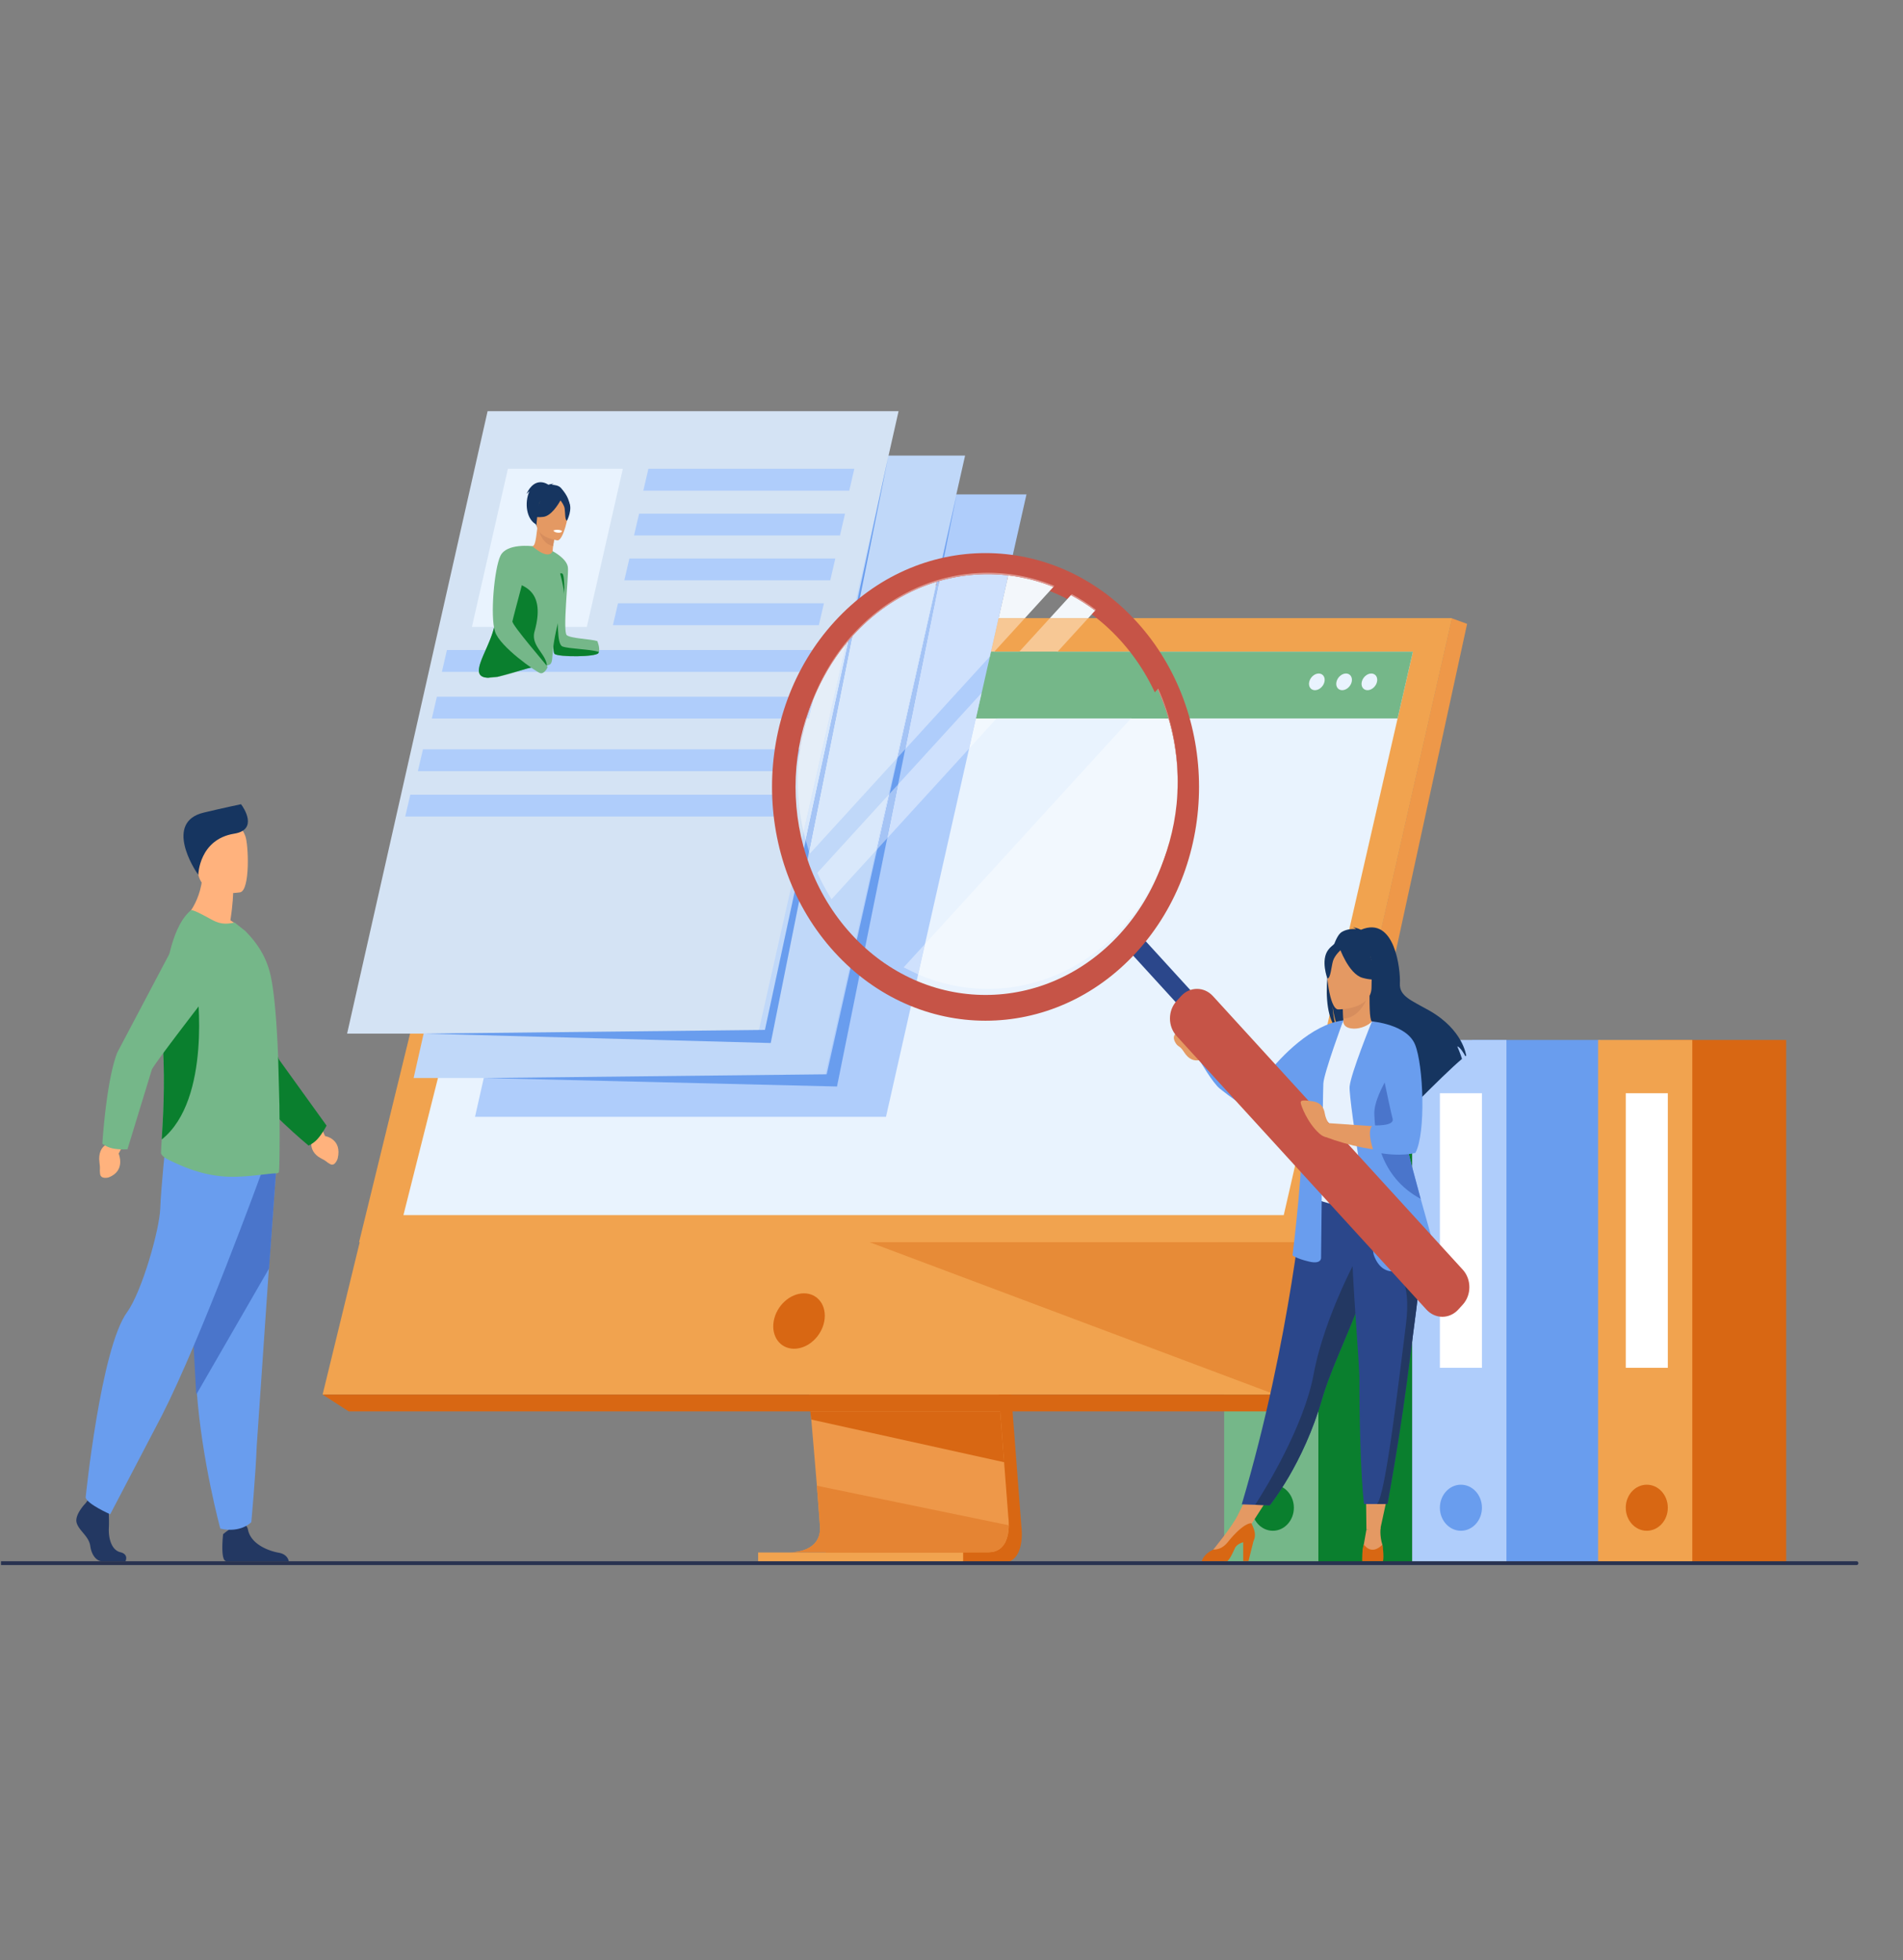 <svg xmlns="http://www.w3.org/2000/svg" width="597" height="615" fill="none" xmlns:v="https://vecta.io/nano"><rect width="100%" height="100%" fill="#808080" stroke="none"/><style><![CDATA[.B{fill:#75b789}.C{fill:#699dee}.D{fill:#e49963}.E{fill:#d86713}.F{fill:#0a7f2e}.G{fill:#163560}.H{fill:#fff}.I{fill:#cfe1fd}.J{fill:#f1a34f}.K{fill:#afcdfb}.L{fill:#e9f3fe}.M{fill:#233862}.N{fill:#2b478b}.O{fill:#dd9891}]]></style><g clip-path="url(#A)"><g clip-path="url(#B)"><g clip-path="url(#C)"><path d="M402.817 490.408h40.222v-164.14h-40.222v164.14z" class="F"/><path d="M384.037 490.408h29.556v-164.14h-29.556v164.14z" class="B"/><path d="M405.907 473.02c0 3.99-2.956 7.226-6.597 7.226s-6.598-3.236-6.598-7.226 2.956-7.225 6.598-7.225 6.597 3.234 6.597 7.225" class="F"/><path d="M461.816 490.409h40.222v-164.14h-40.222v164.14z" class="C"/><path d="M443.037 490.408h29.554V326.269h-29.554v164.139z" class="K"/><path d="M464.906 473.021c0 3.989-2.951 7.225-6.595 7.225s-6.598-3.236-6.598-7.225 2.955-7.226 6.598-7.226 6.595 3.234 6.595 7.226z" class="C"/><path d="M464.906 429.126h-13.193v-86.152h13.193v86.152z" class="H"/><path d="M520.127 490.409h40.221v-164.14h-40.221v164.14z" class="E"/><path d="M501.351 490.408h29.552v-164.14h-29.552v164.14z" class="J"/><path d="M523.221 473.02c0 3.989-2.954 7.225-6.599 7.225s-6.596-3.236-6.596-7.225 2.951-7.225 6.596-7.225 6.599 3.233 6.599 7.225z" class="E"/><g class="H"><path d="M523.221 429.126h-13.195v-86.153h13.195v86.153zm-117.81 1.103h-13.196v-86.152h13.196v86.152z"/></g><path d="M306.26 294.461l14.183 184.664s1.487 11.193-6.117 11.214h-62.221s9.41-2.331 9.294-7.575c-.133-6.179-16.574-190.05-16.574-190.05l61.435 1.747z" class="E"/><path d="M248.072 486.987h62.12c5.306-.072 6.236-5.166 6.281-8.461.021-1.581-.162-2.751-.162-2.751l-.367-4.799-.942-12.232-.829-10.808-1.068-13.888-.899-11.723L302.13 291.11l-61.436-1.747 11.824 132.962 1.547 17.81.453 5.225 1.23 14.464.524 6.297.996 13.294c.003.535-.04 1.033-.121 1.496-1.009 5.883-8.15 6.076-9.075 6.076" fill="#ee9849"/><path d="M160.508 193.976h294.957l-34.544 151.953-4.728 20.812-16.088 70.775H101.209l59.299-243.54z" class="J"/><path d="M455.463 193.976l4.788 1.749-53.786 247.078-6.364-5.284 55.362-243.543z" fill="#ee9849"/><path d="M406.466 442.803H109.412l-8.203-5.284h298.893l6.364 5.284z" class="E"/><path d="M237.833 490.409h64.318v-3.347h-64.318v3.347z" class="J"/><path d="M254.186 442.803l.332 2.557 60.485 13.384-.829-10.808-.396-5.133h-59.592z" class="E"/><path d="M295.281 487.062h-14.402l-32.81-.074c.925 0 8.066-.193 9.077-6.076a8.66 8.66 0 0 0 .119-1.445v-.051c-.005-.918-.369-5.74-.994-13.294l60.2 12.404c-.045 3.295-.975 8.39-6.281 8.462l-14.909.074z" fill="#e58433"/><path d="M288.58 487.065c-2.52 0-5.109 0-7.7-.003h14.401l-6.701.003z" fill="#e78b37"/><path d="M400.105 437.515l-.004.004z" fill="#bba767"/><path d="M400.103 437.517l-127.415-47.845 138.296-.028-10.884 47.875" fill="#e78b37"/><path d="M400.103 437.516l-.002.003 1.992-8.762-1.99 8.759z" fill="#e58433"/><path d="M160.507 193.975h294.957L411.01 389.643l-298.361.064 47.858-195.732z" class="J"/><path d="M242.731 414.45c.852-4.802 5.096-8.693 9.48-8.693s7.245 3.891 6.393 8.693-5.095 8.69-9.48 8.69-7.245-3.891-6.393-8.69z" class="E"/><path d="M126.561 381.226H402.73l31.275-136.448 2.396-10.464 2.049-8.925 4.796-20.929h-272.19l-5.267 20.929-39.228 155.837" class="L"/><path d="M171.056 204.46h272.19l-4.796 20.929H165.789l5.267-20.929z" class="B"/><g class="L"><path d="M430.194 211.303c1.321 0 2.123 1.169 1.795 2.616s-1.668 2.616-2.986 2.616-2.123-1.173-1.792-2.616 1.665-2.616 2.983-2.616zm-7.939-.002c1.318 0 2.122 1.171 1.794 2.618s-1.663 2.615-2.982 2.615-2.126-1.17-1.797-2.615 1.666-2.618 2.985-2.618zm-11.53 2.618c.329-1.446 1.664-2.616 2.984-2.616s2.123 1.17 1.79 2.616c-.326 1.445-1.664 2.616-2.981 2.616s-2.122-1.171-1.793-2.616z"/></g><g class="M"><path d="M26.863 471.596s-3.516 3.568-2.83 6.102 3.858 4.226 4.287 7.326 2.143 4.788 3.687 4.788h7.358s1.136-2.179-1.608-2.837-3.778-4.298-3.607-7.68-.257-7.886-.257-7.886l-5.831-1.504-1.2 1.691m63.736 18.211H71.059a1.5 1.5 0 0 1-.381-.126c-1.302-.712-.896-6.169-.739-7.86l.052-.499s6.861-6.007 7.803-1.406l.102.425c1.186 4.302 6.512 6.261 9.587 6.806 2.345.416 2.955 1.91 3.114 2.66"/></g><path d="M86.631 366.859l-2.252 30.716-3.839 56.054c-.34 9.204-1.705 23.926-1.705 23.926s-3.236 3.499-9.712 2.023c0 0-5.771-21.014-7.419-43.25l-.077-1.1-3.918-70.301 28.921 1.932z" class="C"/><path d="M86.668 366.613l-2.266 31.346-22.821 39.547-.077-1.123-3.943-71.741 29.108 1.971z" fill="#4a75cb"/><path d="M81.911 368.304s-18.778 51.551-31.125 75.779L34.58 475.071s-7.074-3.099-7.717-5.212c0 0 4.722-46.77 12.99-58.172 4.672-6.444 10.161-25.776 10.418-32.538s1.672-20.142 1.672-20.142l29.967 9.297" class="C"/><g fill="#ffb27d"><path d="M100.9 354.072l1.073 2.342s5.458.835 3.956 7.066c0 0-.81 2.565-2.315 1.753s-.764-.743-2.921-1.833-3.405-3.19-2.923-5.115l-.346-2.038 3.475-2.175zm-28.621-65.346c.835-5.397.86-8.598.86-8.598l-9.527-8.407c.354 11.561-6.411 17.121-6.411 17.121s12.696 6.845 20.035 4.31c0 0-1.807-2.529-4.956-4.426"/><path d="M75.384 279.938s-12.121 2.206-13.258-6.081-3.468-13.584 4.222-15.342 9.632 1.154 10.625 3.819 1.534 16.818-1.59 17.604z"/></g><path d="M62.205 274.427s.245-11.101 11.288-12.882c7.564-1.221 2.983-8.143 2.119-9.238 0 0-5.782 1.208-11.701 2.63-12.422 2.986-3.019 17.84-1.706 19.49" class="G"/><path d="M99.628 357.329c1.62-1.823 2.823-4.192 2.823-4.192L87.56 332.456c-1.119-1.944-9.483-33.109-9.483-33.109l-21.15-4.694 20.578 44.75c4.833 8.035 19.291 19.995 19.291 19.995s1.558-.64 2.831-2.069" class="F"/><path d="M87.477 367.798a1.12 1.12 0 0 1-.771.321c-2.755-.038-10.791 1.637-17.59.871-5.732-.601-10.805-2.462-16.253-5.135-.724-.355-2.389-1.329-2.351-2.216.025-.969.112-2.375.223-4.146.386-6.158 1.058-16.751.402-28.973a139.57 139.57 0 0 1-.187-6.755c-.056-16.56 2.891-31.211 8.917-36.141.515-.404 3.726 1.37 6.63 2.938 2.683 1.449 4.559 1.416 7.093.853l3.341 2.648c3.087 3.138 6.468 7.405 7.937 13.882 1.25 5.513 1.984 15.455 2.388 25.755l.369 13.844v.162a17.56 17.56 0 0 1 .036 1.37c.148 11.466 0 20.56-.183 20.722" class="B"/><path d="M50.735 357.493c.386-6.158 1.058-16.751.402-28.973-.118-2.274-.18-4.531-.187-6.754 2.51-6.668 4.562-11.505 4.562-11.505h6.327s4.639 34.699-11.104 47.232z" class="F"/><path d="M38.425 359.65l-1.201 2.267s2.353 5.457-3.229 7.498c0 0-2.402.663-2.607-1.162s.149-1.105-.2-3.681.569-4.865 2.303-5.48l1.368-1.434 3.565 1.992z" fill="#ffb27d"/><path d="M35.241 360.27c2.279.485 4.749.29 4.749.29l7.635-24.976c.871-2.09 20.092-26.832 20.092-26.832l-8.007-21.945-22.901 43.374c-3.488 8.832-4.699 28.631-4.699 28.631a8.36 8.36 0 0 0 3.132 1.458" class="B"/><path d="M277.947 350.388H149.019l44.073-195.282h128.931l-44.076 195.282z" class="K"/><path d="M258.689 338.205H129.76l44.076-195.283h128.929l-44.076 195.283" fill="#c0d8f9"/><path d="M237.822 324.28H108.893L152.967 129H281.896L237.822 324.28Z" fill="#d4e3f4"/><g class="C"><path d="M300.136 155.11l-40.79 181.927-107.186 1.17 110.421 2.66 37.555-185.757zm-21.412-12.188l-38.753 180.19-107.186 1.167 109.003 2.95 36.936-184.307z"/></g><path d="M184.105 196.675H148.05l11.287-49.605h36.057l-11.289 49.605" class="L"/><g class="K"><path d="M266.423 153.925h-64.602l1.589-6.855h64.602l-1.589 6.855zm-2.913 14.067h-64.604l1.589-6.853h64.604l-1.589 6.853zm-3.047 14.07h-64.604l1.592-6.853h64.601l-1.589 6.853m-3.576 14.07h-64.602l1.589-6.852h64.602l-1.589 6.852zm0 14.651H138.626l1.589-6.855h118.26l-1.588 6.855m-3.157 14.648H135.469l1.589-6.852h118.26l-1.588 6.852m-4.37 16.5H131.099l1.589-6.853h118.261l-1.589 6.853zm-3.974 14.245H127.125l1.589-6.853h118.261l-1.589 6.853"/></g><path d="M187.882 204.517c-.037.128-.087.254-.15.367-.711 1.255-12.432 1.316-13.77.265-.598-.473-.781-6.965-.8-14.003l.202-18.226s4.586 2.331 4.811 5.199-1.706 20.108-.366 21.162 7.517 1.19 9.578 1.853c0 0 .876 2.064.495 3.383" class="B"/><path d="M176.027 153.14c-.803-.913-2.112-.999-2.958-1.065.244-.211.678-.24.678-.24-.506-.16-1.732.24-1.732.24s-4.095-3.082-6.872 2.936c0 0 .406-.424.95-.897-1.603 3.461-1.068 9.118 2.515 10.62 2.33.976 15.637-2.222 7.419-11.594" class="G"/><path d="M173.544 174.359c.021.013-2.478 1.012-4.177.236-1.601-.732-2.404-3.238-2.38-3.241.718-.054 1.047-1.08 1.57-5.621l.307.113 5.199 1.915-.547 3.552c-.176 1.455-.258 2.845.028 3.046" class="D"/><path d="M174.063 167.761l-.547 3.552c-2.976-.514-4.201-3.722-4.652-5.467l5.199 1.915z" fill="#d68d5d"/><path d="M168.391 165.13s-1.248-2.93-1.347-5.298c-.074-1.691 1.42-7.709 6.939-6.029 0 0 1.613.408 3.012 1.761 1.114 1.078 2.644 3.275.042 8.343l-.725 1.735-7.921-.512" class="G"/><path d="M174.865 169.541s-7.078-.875-6.511-5.694.033-8.18 4.576-7.824 5.204 2.318 5.374 3.976-1.581 9.646-3.439 9.542z" class="D"/><path d="M175.332 180.458c-.058-.568 1.047-.83 1.249-.303.375.985.336 2.154.42 3.1.244 2.709-.737 6.228-.737 6.228l-.932-9.025z" class="F"/><path d="M178.411 157.29c-.917-1.603-1.78-1.406-2.295-1.036-1.229-2.715-6.484.212-6.484.212-.881 3.391-3.394 5.048-3.394 5.048s1.187 1.056 4.255.64c2.411-.327 4.538-3.725 5.337-5.159.371.468 1.144 1.537 1.302 2.5.206 1.279.066 3.829.749 3.836 0 0 1.91-3.634.53-6.041" class="G"/><path d="M173.643 166.399s.058.629 1.459.732c0 0 1.179.087 1.221-.591 0 0-1.075-.638-2.68-.141z" class="H"/><path d="M187.882 204.517c-.037.128-.087.254-.15.367-.711 1.255-12.432 1.316-13.77.265-.598-.473-.793-8.541.857-15.502.392 4.17-.327 12.508 1.668 13.186 2.258.774 8.429.789 11.395 1.684" class="F"/><path d="M176.659 189.868c-4.652 14.708-2.532 17.371-4.194 18.643l-1.406.45c-1.725 1.252-1.551-.537-6.698 1.082-2.453.774-5.602 1.812-8.304 2.306-1.017.185-1.971.295-2.8.285-1.59-.023-2.724-.486-2.967-1.699-.71-3.524 5.665-11.708 5.058-17.998a3.94 3.94 0 0 1-.013-.162c-.034-.547.021-1.161.151-1.827.651-3.367 3.199-8.035 5.732-11.97 2.798-4.342 5.574-7.788 5.767-7.624 5.466 4.688 6.379 1.565 6.379 1.565s4.882 11.932 3.295 16.949" class="B"/><path d="M171.554 208.814c-1.723 1.252-2.046-.391-7.193 1.229l-8.304 2.305c-1.358.067-2.373.149-2.8.286-1.59-.024-2.724-.486-2.967-1.699-.71-3.524 5.665-11.708 5.058-17.998a3.94 3.94 0 0 1-.013-.162c-.043-.617.013-1.221.151-1.827.586-2.545 2.655-5.105 5.105-8.912 1.136 1.709 11.226 1.347 7.109 16.057-1.262 4.508 3.664 7.056 3.854 10.721" class="F"/><path d="M166.986 171.354s-8.049-1.023-9.991 3.018-3.266 19.023-1.693 23.811 12.818 12.549 14.118 12.98 2.397-1.693 2.371-1.945-11.23-13.127-11.038-14.271 6.233-23.593 6.233-23.593" class="B"/><g class="D"><path d="M435.847 466.664l-2.873 13.26-4.306-.028-.159-13.232h7.338m-36.222.566l-8.18 12.694-3.186-4.482 4.922-9.958 6.444 1.746z"/></g><path d="M420.892 292.423c1.488-.926 3.267-1.027 4.514-.946-.32-.363-.953-.495-.953-.495.774-.125 2.497.714 2.497.714 10.751-4.536 12.439 12.795 12.214 16.822s3.61 5.34 9.201 8.513c10.67 6.054 11.606 14.158 11.606 14.158-.081.054-.169.116-.261.185-.528-.982-1.619-2.828-2.539-3.105.036.09 1.087 2.539 1.478 3.943-3.146 2.621-9.034 8.43-13.137 12.551.02-.805-.013-1.948-.281-2.553l-.506 3.344-3.711 3.766c.271-3.254-13.437-20.424-20.589-25.565-1.739-2.807-2.36-7.767-2.405-8.157.3 3.932.914 6.137 1.462 7.378-6.055-6.103-2.53-28.101 1.41-30.553" class="G"/><path d="M420.85 324.009c-.037.018 3.45 2.003 6.077 1.216 2.469-.738 4.08-4.241 4.046-4.251-1.046-.226-1.346-1.8-1.324-8.561l-.472.103-7.947 1.723.188 5.318c.003 2.167-.118 4.221-.568 4.452" class="D"/><path d="M421.229 314.24l.188 5.318c4.444-.136 6.796-4.58 7.758-7.042l-7.946 1.724z" fill="#d68d5d"/><path d="M429.998 311.568s2.331-4.033 2.889-7.481c.4-2.462-.744-11.586-9.118-10.272 0 0-2.43.262-4.715 1.953-1.82 1.345-4.443 4.247-1.507 12.21l.76 2.69 11.691.9" class="G"/><path d="M389.561 471.961l4.209.142 4.56.151s10.532-12.841 16.439-33.425l.435-1.452c3.236-10.325 9.935-23.285 13.47-35.013l1.52-5.293.42-1.57c2.602-9.906 3.357-16.409 4.05-23.357l-25.503.224s-4.119 47.443-19.6 99.593" class="N"/><path d="M412.729 356.318c.064 13.292-1.781 18.995-1.781 18.995s10.923 6.077 23.9 1.604c.155-.054 9.763-2.164 9.763-2.164-.219-.54-2.869-9.734-3.078-10.227-2.742-6.444-3.119-9.57-3.446-11.552-.602-3.698-.615-7.526-.313-11.134.792-9.554 3.147-17.486 3.147-17.486-3.537-.882-6.85-2.429-10.53-3.941-.846 1.154-3.436 2.362-5.68 2.306-2.586-.062-3.423-1.275-3.29-2.596-2.755 1.678-4.951 3.264-4.951 3.264-2.343 4.455-7.091 8.778-7.436 15.612-.083 1.679 3.695 16.947 3.695 17.319" fill="#e7f1fd"/><path d="M397.924 336.573c3.744-4.789 13.443-15.178 23.454-16.45l-8.636 18.427s-.488 3.159-3.046 4.999c-6.263 4.511-14.23 6.503-14.23 6.503s-5.395-2.578-12.769-8.495c-2.316-1.858-6.385-8.942-6.385-8.942l1.099-4.023s6.905 4.231 9.373 5.449l6.923 3.527c1.45.747 3.175.339 4.217-.995z" class="C"/><path d="M419.746 316.682s10.518.191 10.525-6.986 1.372-11.987-5.346-12.411-8.025 2.312-8.56 4.707.643 14.456 3.381 14.69z" class="D"/><g class="G"><path d="M420.135 297.109s2.88 8.42 7.299 9.665 6.339-.052 6.339-.052-3.391-2.95-4.093-8.1c0 0-7.373-5.521-9.545-1.513z"/><path d="M420.85 297.791s-2.153 1.88-2.676 3.707-.759 5.591-1.763 5.462c0 0-2.172-5.722.272-8.96 2.585-3.433 4.167-.209 4.167-.209"/></g><g class="D"><path d="M377.41 328.593s-1.484-5.853-7.36-5.025c-.675.231-2.644 1.092-1.384 3.4.927 1.704 1.329.825 2.791 3.115s3.044 2.805 4.856 2.532l1.097-4.022zm55.708 150.588s-.348 2.627.547 5.437c0 0 .705 3.516-2.458 3.583s-3.936-.262-3.579-2.419l1.038-5.886 4.452-.715"/></g><path d="M427.332 489.702s.068.046.198.115h6.188c.121-.069.177-.115.177-.115.357-1.763-.227-5.084-.227-5.084-3.581 3.593-5.824-.09-5.824-.09-.581 1.537-.512 5.174-.512 5.174" class="E"/><path d="M380.639 486.135s5.829-7.087 7.619-10.693l4.336 2.431-9.692 9.968-2.266-.326.003-1.38" class="D"/><path d="M377.019 489.818h7.979c.769-.63 1.487-2.085 2.38-4.038.472-1.041 1.542-1.617 2.637-1.933v5.904h1.657l1.568-6.274c1.03-2.08.083-3.964-.647-5.604-.844-.002-3.115.63-7.424 5.945-1.416 1.746-2.978 2.37-4.531 2.316a.33.33 0 0 1-.063.037c-2.601 1.279-3.342 2.87-3.556 3.647" class="E"/><path d="M421.42 320.124s-6.085 16.468-6.267 19.799-.715 54.502-.715 54.502.358 2.352-3.76 1.372-5.189-1.961-5.189-1.961 3.936-31.564 2.861-42.542 8.238-28.882 8.238-28.882l4.832-2.288" class="C"/><path d="M393.771 472.103l4.561.151s10.529-12.841 16.437-33.425l.438-1.452c3.232-10.325 9.933-23.285 13.467-35.013l1.521-5.292.419-1.571-3.756-3.123s-11.278 19.997-14.765 38.817c-3.035 16.345-15.176 36.016-18.322 40.908z" class="M"/><path d="M426.467 432.946c-.067 9.152.356 30.194 1.446 38.902h4.039l3.344-.034c2.733-15.144 4.672-27.677 6.089-38.475l2.982-22.997c.797-6.583 1.353-12.094 1.551-16.749l.069-2.141.01-2.028-22.038-2.351c.276 16.033 2.543 40.555 2.508 45.873" class="N"/><path d="M431.949 471.848l3.343-.033c2.733-15.144 4.675-27.677 6.089-38.475l2.983-22.997c.798-6.583 1.354-12.093 1.551-16.748l-8.084 5.207s5.161 1.995 3.191 17.09-6.334 53.821-9.073 55.956" class="M"/><path d="M430.908 393.445s1.553 6.14 6.923 5.356 13.008-4.313 13.008-4.313l-5.149-18.375c-3.455-12.631-7.731-28.914-9.749-39.185-.564-2.879-.949-5.282-1.094-7.004l-4.456-9.467s-6.64 16.33-6.999 20.447 7.516 52.541 7.516 52.541" class="C"/><path d="M431.149 349.53c.239 6.665 1.671 19.605 14.44 26.532.035.015.07.036.102.051-3.456-12.631-7.731-28.914-9.748-39.185-2.345 3.838-4.927 8.932-4.794 12.602" fill="#4a75cb"/><path d="M375.352 312.731l-4.023 4.41-16.017-17.538 4.027-4.411 16.013 17.539z" class="N"/><g fill="#c65447"><path d="M458.892 409.301l-1.403 1.54c-2.767 3.027-7.245 3.027-10.012 0l-78.368-85.827c-2.767-3.028-2.767-7.935 0-10.963l1.404-1.538c2.763-3.027 7.245-3.027 10.009 0l78.37 85.828c2.764 3.025 2.764 7.934 0 10.96zM351.318 293.028c-23.273 25.491-61.012 25.491-84.286 0s-23.276-66.819 0-92.308 61.013-25.491 84.286 0 23.277 66.818 0 92.308zm-89.505-98.023c-26.157 28.646-26.157 75.091 0 103.737s68.567 28.646 94.725 0 26.157-75.091 0-103.737-68.567-28.647-94.725 0z"/></g><path d="M436.269 340.29l-5.879-19.833c.019.008 7.427 2.417 11.157 4.478 0 0 2.328 3.29 3.773 10.88 0 0 1.521 18.224-1.878 24.889 0 0-10.744 2.352-27.928-4.118v-4.313l22.646 1.571-1.891-13.554" class="D"/><path d="M430.393 320.457s10.899.84 13.528 7.246 3.46 27.708.117 33.98c0 0-4.598 1.436-12.737-.232-.099-.018-.201-.041-.299-.061 0 0-2.598-6.961-.271-8.331 0 0 6.864.391 6.147-2.092s-6.485-30.51-6.485-30.51z" class="C"/><path d="M417.442 353.421s-1.496-1.986-1.817-4.017-1.31-3.534-3.896-3.904-3.695-.414-3.686.385c.003.797 2.109 6.367 5.818 9.693s3.581-2.157 3.581-2.157z" class="D"/><path d="M274.789 266.865l3.945-17.483.35-.38-3.91 17.442-.385.421z" class="I"/><path d="M341.345 193.979h-12.02l6.637-7.269c2.611 1.396 5.151 3.01 7.591 4.848l-2.208 2.421" fill="#f3f7fb"/><path d="M331.772 204.462h-12.019l9.574-10.485h12.019l-9.574 10.485z" fill="#f7c895"/><path d="M304.026 234.847l2.134-9.461h6.505l-8.639 9.461z" fill="#f2f8fe"/><path d="M312.666 225.387h-6.503l1.809-8.021 11.785-12.906h12.018l-19.109 20.927" class="B"/><path d="M278.326 262.992l3.417-16.902 26.226-28.724-1.81 8.022-2.135 9.461-25.698 28.143z" class="I"/><path d="M260.872 282.108a67.4 67.4 0 0 1-4.455-8.282l22.318-24.444-3.946 17.484-13.917 15.242z" fill="#d9e8fb"/><path d="M275.174 266.444l3.91-17.442 2.659-2.912-3.417 16.902-3.152 3.452z" fill="#a5c4f5"/><path d="M343.554 191.557c-2.439-1.838-4.98-3.453-7.59-4.847l.275-.302c2.636 1.428 5.162 3.059 7.56 4.881l-.245.268" class="O"/><path d="M281.312 237.972l12.517-55.455.176-.054-12.366 55.152-.327.357" class="I"/><path d="M321.484 193.976h-8.233l3.037-13.468c4.818.57 9.577 1.779 14.177 3.632l-8.981 9.836z" fill="#f3f7fb"/><path d="M311.91 204.462h-1.028l2.368-10.486h8.233l-9.573 10.486z" fill="#f7c895"/><path d="M310.547 205.955l.337-1.496h1.027l-1.364 1.496z" class="B"/><path d="M283.973 235.057l10.671-52.78c4.977-1.433 10.087-2.148 15.2-2.148a54.89 54.89 0 0 1 6.444.381l-3.04 13.469-2.368 10.483-.336 1.495-26.571 29.1z" class="I"/><path d="M254.046 267.83l-.223-.664 13.538-67.543.34-.378c7.522-8.238 16.556-13.816 26.127-16.728l-12.516 55.455-27.266 29.858zm-1.286-4.198a71.74 71.74 0 0 1-.659-2.622l13.354-59.169.803-.959-13.498 62.75" fill="#d9e8fb"/><path d="M252.102 261.01c-1.186-5.133-1.817-10.507-1.817-16.044 0-2.005.082-3.986.244-5.945.409-4.596 1.263-9.153 2.561-13.589h.641l1.354-5.843c2.495-6.349 5.952-12.356 10.371-17.748l-13.354 59.169z" fill="#e5eef8"/><g fill="#a5c4f5"><path d="M281.638 237.615l12.366-55.152.641-.187-10.672 52.779-2.335 2.56m-27.815 29.551l-1.063-3.534 13.497-62.75 1.104-1.259-13.538 67.543"/></g><path d="M253.73 225.431h-.641l1.995-5.842-1.354 5.842z" class="I"/><path d="M250.53 239.02c2.741-33.262 28.269-59.327 59.355-59.327 7.347 0 14.38 1.459 20.88 4.122l-.299.327a55.29 55.29 0 0 0-14.175-3.635 54.69 54.69 0 0 0-6.445-.378c-5.111 0-10.224.714-15.199 2.146l-.642.189-.176.052c-9.571 2.914-18.603 8.49-26.126 16.728-.116.124-.23.252-.341.376a56.46 56.46 0 0 0-1.102 1.261l-.803.958c-4.419 5.394-7.876 11.4-10.372 17.749-.754 1.919-1.416 3.87-1.994 5.843-1.298 4.436-2.153 8.994-2.561 13.589" class="O"/><path d="M309.885 310.237c-7.715 0-15.086-1.609-21.855-4.532l2.159-9.551 64.615-70.766h11.784c2.546 8.678 3.392 17.828 2.535 26.818-3.289 32.64-28.556 58.031-59.238 58.031" fill="#f2f8fe"/><path d="M366.588 225.391h-11.784l8.372-9.172c1.359 2.977 2.497 6.045 3.412 9.172z" class="B"/><path d="M288.032 305.706l-4.547-2.21 6.703-7.341-2.156 9.551z" class="I"/><path d="M369.124 252.206c.857-8.99.011-18.14-2.536-26.818-.914-3.127-2.053-6.192-3.411-9.168l.154-.169c3.938 8.716 6.156 18.529 6.156 28.915 0 2.447-.124 4.861-.363 7.24" class="O"/><path d="M-22.46 491h604.921c.298 0 .539-.265.539-.592s-.241-.591-.539-.591H-22.46c-.297 0-.54.268-.54.591s.243.592.54.592z" fill="#283250"/></g></g></g><defs><clipPath id="A"><path d="M0 0h597v615H0z" class="H"/></clipPath><clipPath id="B"><path transform="matrix(1 -.001 .001 1 -.177 0)" d="M0 0h597.166v615H0z" class="H"/></clipPath><clipPath id="C"><path d="M0 0h901v491H0z" class="H"/></clipPath></defs></svg>